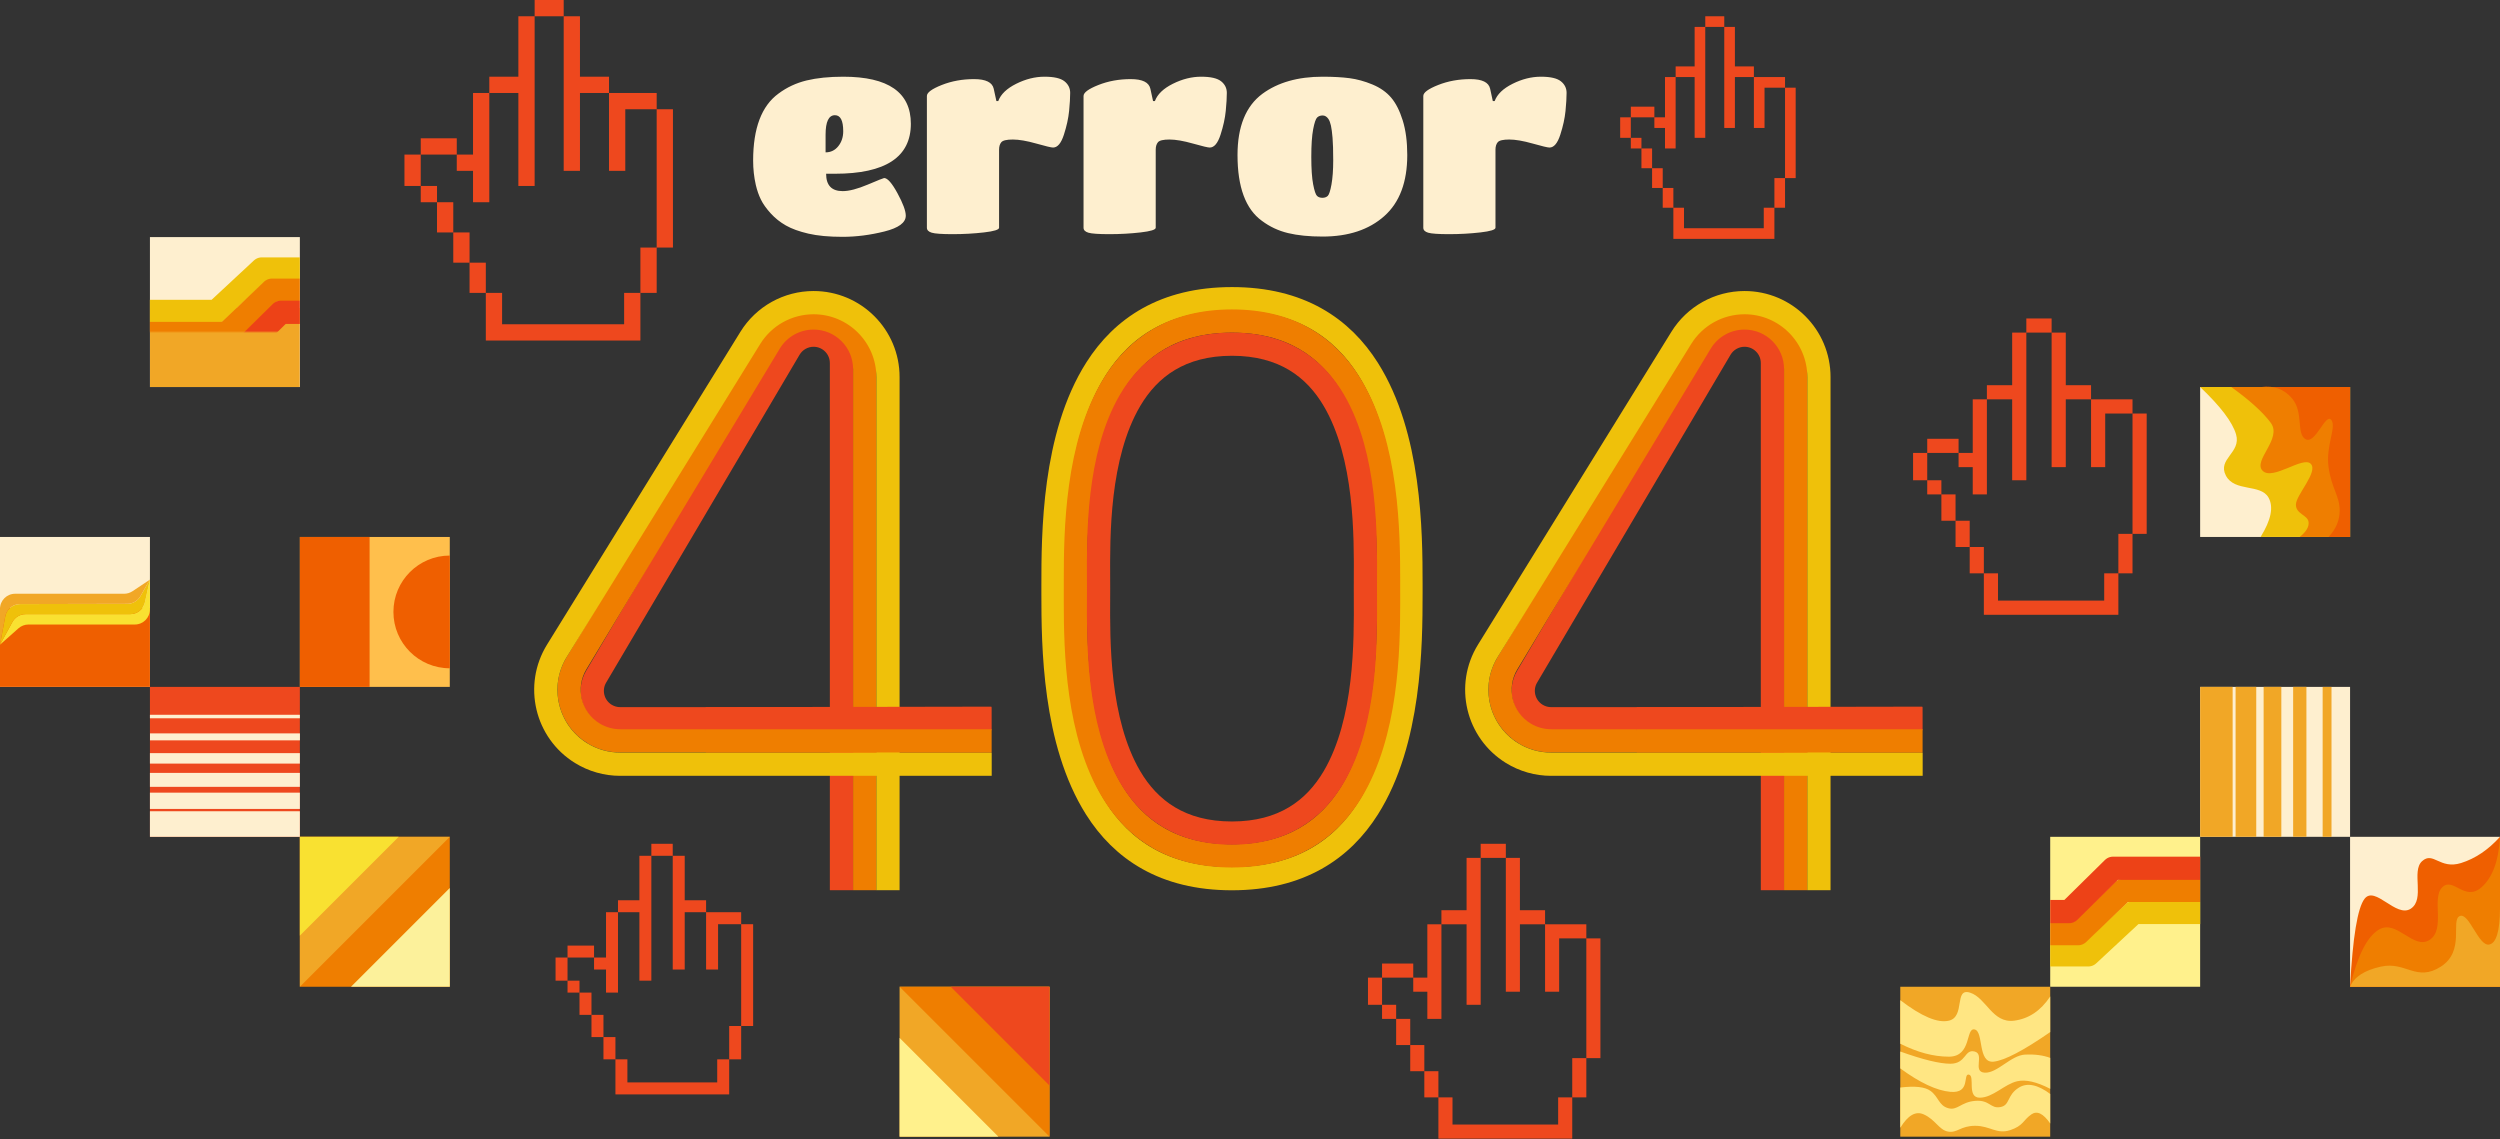 <?xml version="1.0" encoding="UTF-8"?>
<svg width="2151px" height="980px" viewBox="0 0 2151 980" version="1.1" xmlns="http://www.w3.org/2000/svg" xmlns:xlink="http://www.w3.org/1999/xlink">
    <rect x="0" y="0" width="2151" height="980" fill="#333333" stroke="none"/>
    <title>error404</title>
    <defs>
        <rect id="path-1" x="0" y="0" width="129" height="129"></rect>
        <rect id="path-3" x="0" y="0" width="129" height="129"></rect>
    </defs>
    <g id="sketch" stroke="none" stroke-width="1" fill="none" fill-rule="evenodd">
        <g id="Landing-page-Copy-2" transform="translate(-166, -402)">
            <g id="error404" transform="translate(166, 402)">
                <g id="Group-21" transform="translate(1893, 332.681)">
                    <rect id="Rectangle-Copy-54" fill="#FEEFCF" x="0" y="0.319" width="129" height="129"></rect>
                    <path d="M0,0.319 C17.547,16.96 27.853,30.555 30.917,41.104 C35.512,56.928 14.697,62.012 22.108,76.44 C29.519,90.869 51.994,83.353 58.806,95.403 C63.348,103.436 61.08,114.741 52.002,129.319 L129,129.319 L129,0.319 L0,0.319 Z" id="Path-15-Copy" fill="#EFC10A"></path>
                    <path d="M26.774,0.319 C42.586,11.664 53.903,21.909 60.725,31.053 C70.959,44.769 45.131,63.52 53.732,72.339 C62.333,81.157 88.395,59.535 95.142,66.34 C101.889,73.146 82.723,92.867 82.414,101.268 C82.105,109.67 92.591,110.278 93.298,116.504 C93.769,120.655 91.203,124.927 85.599,129.319 L129,129.319 L129,0.319 L26.774,0.319 Z" id="Path-16-Copy" fill="#EF7E00"></path>
                    <path d="M52.647,0.319 L129,0.319 L129,129.319 L110.457,129.319 C116.856,122.598 120.056,115.007 120.056,106.547 C120.056,93.856 112.923,87.438 110.457,68.987 C107.992,50.536 117.672,34.456 112.754,28.518 C107.836,22.581 99.159,49.817 90.795,45.251 C82.431,40.685 89.264,22.109 79.115,10.155 C72.349,2.185 63.527,-1.093 52.647,0.319 Z" id="Path-17-Copy" fill="#EF5F00"></path>
                </g>
                <g id="Group-19" transform="translate(258, 462)">
                    <rect id="Rectangle-Copy-55" fill="#FFBF4C" x="-4.54747351e-13" y="0" width="129" height="129"></rect>
                    <rect id="Rectangle-Copy-56" fill="#EF5F00" x="-4.54747351e-13" y="0" width="60" height="129"></rect>
                    <path d="M129,113 C129,113 129,16 129,16 C102.214,16 80.5,37.714 80.5,64.5 C80.5,91.286 102.214,113 129,113 Z" id="Oval-Copy-13" fill="#EF5F00"></path>
                </g>
                <g id="Group-18-Copy" transform="translate(258, 720)">
                    <rect id="Rectangle-Copy-20" fill="#EF7E00" x="0" y="0" width="129" height="129"></rect>
                    <polygon id="Rectangle" fill="#F1A726" points="0 0 129 0 0 129"></polygon>
                    <polygon id="Rectangle" fill="#F9E131" points="0 0 85 0 0 85"></polygon>
                    <polygon id="Rectangle" fill="#FCF19B" transform="translate(86.5, 86.5) scale(-1, -1) translate(-86.5, -86.5) " points="44 44 129 44 44 129"></polygon>
                </g>
                <g id="Group-16-Copy" transform="translate(129, 591)">
                    <rect id="Rectangle-Copy-20" fill="#EE481E" x="0" y="0" width="129" height="129"></rect>
                    <rect id="Rectangle-Copy-8" fill="#FEEFCF" x="0" y="107" width="129" height="22"></rect>
                    <rect id="Rectangle-Copy-9" fill="#FEEFCF" x="0" y="91" width="129" height="14"></rect>
                    <rect id="Rectangle-Copy-10" fill="#FEEFCF" x="0" y="74" width="129" height="12"></rect>
                    <rect id="Rectangle-Copy-11" fill="#FEEFCF" x="0" y="57" width="129" height="9"></rect>
                    <rect id="Rectangle-Copy-12" fill="#FEEFCF" x="0.052" y="40" width="129" height="6"></rect>
                    <rect id="Rectangle-Copy-13" fill="#FEEFCF" x="0" y="24" width="129" height="3"></rect>
                </g>
                <g id="Group-15-Copy" transform="translate(0, 462)">
                    <rect id="Rectangle-Copy-20" fill="#FEEFCF" x="0" y="0" width="129" height="129"></rect>
                    <rect id="Rectangle" fill="#EF5F00" x="0" y="61" width="129" height="68"></rect>
                    <path d="M0,92.688 L15.899,78.606 C18.276,76.5 21.342,75.337 24.518,75.337 L116,75.337 C123.18,75.337 129,69.517 129,62.337 L129,36.688 L129,36.688 L124.688,56.226 C123.373,62.183 118.094,66.424 111.994,66.424 L22.047,66.424 C17.29,66.424 12.913,69.022 10.635,73.197 L0,92.688 L0,92.688 Z" id="Path-8" fill="#F9E131"></path>
                    <path d="M0,92.688 L10.635,73.201 C12.913,69.026 17.29,66.429 22.046,66.429 L111.993,66.429 C118.094,66.429 123.373,62.187 124.688,56.23 L129,36.688 L129,36.688 L120.781,51.005 C118.468,55.034 114.182,57.522 109.537,57.533 L17.279,57.75 C11.028,57.765 5.673,62.225 4.529,68.37 L0,92.688 L0,92.688 Z" id="Path-8-Copy" fill="#EFC10A"></path>
                    <path d="M0,92.688 L4.529,68.37 C5.673,62.225 11.028,57.765 17.279,57.75 L109.537,57.533 C114.182,57.522 118.468,55.034 120.781,51.005 L129,36.688 L129,36.688 L113.998,46.682 C111.863,48.104 109.355,48.862 106.791,48.862 L13,48.862 C5.82,48.862 2.6734538e-15,54.683 0,61.862 L0,92.688 L0,92.688 Z" id="Path-8-Copy-2" fill="#F1A726"></path>
                </g>
                <g id="Group-Copy-5" transform="translate(129, 204)">
                    <mask id="mask-2" fill="white">
                        <use xlink:href="#path-1"></use>
                    </mask>
                    <use id="Mask" fill="#FEEFCF" xlink:href="#path-1"></use>
                    <rect id="Rectangle" fill="#F1A726" mask="url(#mask-2)" x="0" y="61" width="129" height="68"></rect>
                    <g id="Group-Copy-2" mask="url(#mask-2)" stroke-linejoin="round" stroke-width="20">
                        <g transform="translate(-44.5, 27.438)">
                            <polyline id="Path-2" stroke="#EFC10A" points="1.13686838e-12 36.5 101.5 36.5 140.761 0 195.631 0"></polyline>
                            <polyline id="Path-2-Copy" stroke="#EF7E00" points="3.95532265e-15 55.5 110.571 55.5 149.519 18.25 195.631 18.25"></polyline>
                            <polyline id="Path-2-Copy-2" stroke="#ED4217" points="1.19556451e-12 74.5 119.412 74.5 157.226 37.25 195.631 37.25"></polyline>
                        </g>
                    </g>
                </g>
                <g id="Group-Copy-6" transform="translate(1828.5, 784.5) rotate(-180) translate(-1828.5, -784.5) translate(1764, 720)">
                    <mask id="mask-4" fill="white">
                        <use xlink:href="#path-3"></use>
                    </mask>
                    <use id="Mask" fill="#FFF18C" xlink:href="#path-3"></use>
                    <g id="Group-Copy-2" mask="url(#mask-4)" stroke-linejoin="round" stroke-width="20">
                        <g transform="translate(-44.5, 27.438)">
                            <polyline id="Path-2" stroke="#EFC10A" points="1.13686838e-12 36.5 101.5 36.5 140.761 0 195.631 0"></polyline>
                            <polyline id="Path-2-Copy" stroke="#EF7E00" points="3.95532265e-15 55.5 110.571 55.5 149.519 18.25 195.631 18.25"></polyline>
                            <polyline id="Path-2-Copy-2" stroke="#ED4217" points="1.19556451e-12 74.5 119.412 74.5 157.226 37.25 195.631 37.25"></polyline>
                        </g>
                    </g>
                </g>
                <g id="Group-13-Copy" transform="translate(2022, 720)">
                    <rect id="Rectangle-Copy-20" fill="#FEEFCF" x="0" y="0" width="129" height="129"></rect>
                    <path d="M0,129 C2.299,86.28 6.462,61.045 12.49,53.294 C21.532,41.667 39.641,70.075 52.224,61.849 C64.808,53.622 52.388,29.654 61.98,20.94 C71.573,12.226 77.159,28.284 95.473,22.562 C107.682,18.747 118.858,11.227 129,0 L129,129 L0,129 Z" id="Path-7" fill="#EF5F00"></path>
                    <path d="M129,129 L0,129 C6.403,102.185 14.705,85.773 24.906,79.762 C40.207,70.746 54.68,97.862 68.533,88.617 C82.387,79.372 69.859,53.018 79.223,43.515 C88.588,34.013 98.576,56.107 112.98,43.515 C122.582,35.121 127.922,20.616 129,0 L129,129 Z" id="Path-5" fill="#EF7E00"></path>
                    <path d="M0,129 C3.435,120.609 12.285,114.832 26.551,111.667 C47.949,106.92 57.045,125.19 78.131,111.667 C99.217,98.144 86.295,71.875 94.306,68.215 C102.317,64.554 110.476,94.377 119.652,92.694 C125.769,91.571 128.885,81.29 129,61.849 L129,129 L0,129 Z" id="Path-6" fill="#F1A726"></path>
                </g>
                <g id="Group-14-Copy-6" transform="translate(1635, 849)">
                    <rect id="Rectangle-Copy-20" fill="#F1A726" x="0" y="0" width="129" height="129"></rect>
                    <path d="M-2.27373675e-13,11.536 C18.323,25.583 32.273,31.467 41.849,29.187 C56.213,25.768 45.994,0.594 60.042,5.082 C74.09,9.569 79.144,31.612 97.979,29.187 C110.537,27.571 120.877,20.63 129,8.366 L129,38.995 C106.016,54.894 89.817,63.377 80.403,64.441 C66.282,66.038 72.01,38.584 63.996,36.743 C55.982,34.903 61.745,60.161 41.849,60.161 C28.585,60.161 14.635,56.441 -2.27373675e-13,49 L-2.27373675e-13,11.536 Z" id="Path-12" fill="#FFE683"></path>
                    <path d="M0,55.732 C19.562,62.737 33.93,66.24 43.102,66.24 C56.861,66.24 55.08,53.412 63.996,55.732 C72.912,58.053 61.688,73.26 72.598,73.916 C83.509,74.572 95.143,58.863 107.598,58.353 C115.902,58.012 123.036,58.965 129,61.211 L129,87.829 C117.38,81.804 107.906,79.631 100.579,81.312 C89.589,83.832 79.723,95.452 68.343,95.452 C56.964,95.452 64.565,76.7 59.062,75.604 C53.56,74.507 60.907,92.038 43.102,90.421 C31.232,89.343 16.865,82.616 0,70.24 L0,55.732 Z" id="Path-13" fill="#FFE683"></path>
                    <path d="M129,92.242 C118.205,84.181 109.248,82.344 102.129,86.731 C91.45,93.313 94.746,101.919 86.126,103.521 C77.507,105.123 77.018,97.15 64.5,98.172 C51.982,99.195 49.26,106.795 41.155,104.47 C33.051,102.145 33.001,94.672 25.913,89.55 C21.187,86.134 12.549,85.195 0,86.731 L0,121.391 C6.555,110.593 13.267,106.728 20.137,109.797 C30.44,114.399 33.265,123.228 41.155,124.626 C49.045,126.023 51.774,119.638 64.5,119.638 C77.226,119.638 82.946,127.152 94.45,123.395 C105.954,119.638 105.535,114.86 112.808,109.797 C117.657,106.421 123.054,109.037 129,117.644 L129,92.242 Z" id="Path-14" fill="#FFE683"></path>
                </g>
                <g id="Group-17-Copy" transform="translate(1893, 590.974)">
                    <rect id="Rectangle-Copy-20" fill="#FEEFCF" x="0" y="0.026" width="129" height="129"></rect>
                    <path d="M121,93.093 L121,121.026 L-8,121.026 L-8,93.093 L121,93.093 Z M121,72.779 L121,90.554 L-8,90.554 L-8,72.779 L121,72.779 Z M121,51.194 L121,66.43 L-8,66.43 L-8,51.194 L121,51.194 Z M121,29.61 L121,41.037 L-8,41.037 L-8,29.61 L121,29.61 Z M121.052,8.026 L121.052,15.644 L-7.948,15.644 L-7.948,8.026 L121.052,8.026 Z" id="Combined-Shape" fill="#F1A726" transform="translate(56.526, 64.526) rotate(-270) translate(-56.526, -64.526) "></path>
                </g>
                <g id="Group-9-Copy-4" transform="translate(838.5, 913.5) scale(-1, 1) translate(-838.5, -913.5) translate(774, 849)">
                    <rect id="Rectangle-Copy-33" fill="#F1A726" x="0" y="0" width="129" height="129"></rect>
                    <polygon id="Rectangle-Copy-46" fill="#EF7E00" points="0 0 129 0 0 129"></polygon>
                    <polygon id="Rectangle-Copy-47" fill="#EE481E" points="0 0 85 0 0 85"></polygon>
                    <polygon id="Rectangle-Copy-48" fill="#FFF18C" transform="translate(86.5, 86.5) scale(-1, -1) translate(-86.5, -86.5) " points="44 44 129 44 44 129"></polygon>
                </g>
                <g id="4" transform="translate(1219.813, 99.163)" stroke-linejoin="round" stroke-width="20">
                    <path d="M305.187,666.742 L305.187,213.203 C305.187,199.948 294.442,189.203 281.187,189.203 C272.694,189.203 264.833,193.692 260.517,201.007 L94.1,483.062 C87.364,494.478 91.158,509.193 102.574,515.928 C106.268,518.108 110.479,519.258 114.769,519.258 L434.187,519.274 L434.187,519.274" id="Path-18" stroke="#EE481E"></path>
                    <path d="M325.187,666.742 L325.187,218.406 C325.187,194.106 305.488,174.406 281.187,174.406 C265.767,174.406 251.473,182.478 243.509,195.683 L77.135,471.551 C64.585,492.36 71.28,519.403 92.089,531.953 C98.947,536.089 106.804,538.274 114.813,538.274 L434.187,538.274 L434.187,538.274" id="Path-18" stroke="#EF7E00"></path>
                    <path d="M345.187,666.742 L345.187,225.234 C345.187,189.888 316.534,161.234 281.187,161.234 C259.009,161.234 238.412,172.716 226.75,191.58 L60.371,460.709 C41.784,490.774 51.089,530.214 81.154,548.8 C91.266,555.051 102.92,558.363 114.808,558.363 L434.453,558.363 L434.453,558.363" id="Path-18" stroke="#EFC10A"></path>
                    <line x1="188.453" y1="519.274" x2="434.187" y2="518.837" id="Path-18-Copy" stroke="#EE481E"></line>
                    <line x1="188.453" y1="538.274" x2="434.187" y2="538.274" id="Path-18" stroke="#EF7E00"></line>
                </g>
                <g id="0" transform="translate(896, 247)" stroke-width="20">
                    <path d="M164,10 C222.497,10 258.767,35.205 281.066,70.488 C317.366,127.927 317.995,210.354 318,255.427 L318,263.573 C317.995,308.642 317.366,391.032 281.069,448.466 C258.77,483.751 222.497,508.968 163.994,509.003 C105.503,509.036 69.235,483.842 46.938,448.56 C10.634,391.114 10.005,308.65 10,263.574 L10,259.501 L10,257.264 C10.01,212.529 10.125,128.227 47.26,69.976 C69.583,34.957 105.787,10 164,10 Z" id="Oval" stroke="#EFC10A"></path>
                    <path d="M164,29.229 C214.645,29.229 246.197,51.753 265.71,83.322 C298.299,136.046 298.716,212.299 298.725,253.37 L298.724,257.519 L298.724,259.5 C298.724,260.731 298.725,262.002 298.726,263.31 C298.727,264.925 298.729,266.6 298.73,268.33 L298.73,270.966 C298.705,312.911 297.33,384.517 266.444,434.898 C246.973,466.661 215.251,489.355 163.994,489.384 C112.748,489.413 81.03,466.74 61.561,434.98 C30.67,384.59 29.295,312.925 29.27,270.968 L29.27,268.331 C29.271,266.6 29.273,264.925 29.274,263.31 C29.275,262.002 29.276,260.731 29.276,259.5 L29.276,258.517 L29.276,258.517 L29.276,257.519 L29.275,252.131 C29.296,210.776 30.027,135.519 62.29,83.322 C81.803,51.753 113.355,29.229 164,29.229 Z" id="Oval" stroke="#EF7E00"></path>
                    <path d="M164,49.109 C208.003,49.109 235.097,69.232 251.646,97.412 C279.78,145.32 278.986,214.737 278.81,251.594 C278.796,254.409 278.784,257.043 278.784,259.473 C278.784,261.863 278.796,264.449 278.808,267.211 C278.979,304.018 279.76,373.477 251.613,421.43 C235.063,449.627 207.976,469.776 163.995,469.801 C120.021,469.824 92.939,449.693 76.391,421.5 C48.24,373.539 49.021,304.027 49.192,267.211 C49.204,264.449 49.216,261.863 49.216,259.473 C49.216,257.043 49.204,254.409 49.19,251.594 C49.014,214.737 48.22,145.32 76.354,97.412 C92.903,69.232 119.997,49.109 164,49.109 Z" id="Oval" stroke="#EE481E"></path>
                </g>
                <g id="4" transform="translate(418.813, 99.163)" stroke-linejoin="round" stroke-width="20">
                    <path d="M305.187,666.742 L305.187,213.203 C305.187,199.948 294.442,189.203 281.187,189.203 C272.694,189.203 264.833,193.692 260.517,201.007 L94.1,483.062 C87.364,494.478 91.158,509.193 102.574,515.928 C106.268,518.108 110.479,519.258 114.769,519.258 L434.187,519.274 L434.187,519.274" id="Path-18" stroke="#EE481E"></path>
                    <path d="M325.187,666.742 L325.187,218.406 C325.187,194.106 305.488,174.406 281.187,174.406 C265.767,174.406 251.473,182.478 243.509,195.683 L77.135,471.551 C64.585,492.36 71.28,519.403 92.089,531.953 C98.947,536.089 106.804,538.274 114.813,538.274 L434.187,538.274 L434.187,538.274" id="Path-18" stroke="#EF7E00"></path>
                    <path d="M345.187,666.742 L345.187,225.234 C345.187,189.888 316.534,161.234 281.187,161.234 C259.009,161.234 238.412,172.716 226.75,191.58 L60.371,460.709 C41.784,490.774 51.089,530.214 81.154,548.8 C91.266,555.051 102.92,558.363 114.808,558.363 L434.453,558.363 L434.453,558.363" id="Path-18" stroke="#EFC10A"></path>
                    <line x1="188.453" y1="519.274" x2="434.187" y2="518.837" id="Path-18-Copy" stroke="#EE481E"></line>
                    <line x1="188.453" y1="538.274" x2="434.187" y2="538.274" id="Path-18" stroke="#EF7E00"></line>
                </g>
                <path d="M432,252 L432,279 L537,279 L537,252 L551,252 L551,293 L418,293 L418,252 L432,252 Z M418,226 L418,252 L404,252 L404,226 L418,226 Z M565,213 L565,252 L551,252 L551,213 L565,213 Z M404,200 L404,226 L390,226 L390,200 L404,200 Z M579,94 L579,213 L565,213 L565,94 L579,94 Z M390,174 L390,200 L376,200 L376,174 L390,174 Z M376,160 L376,174 L362,174 L362,160 L376,160 Z M460,14 L460,160 L446,160 L446,80 L421,80 L421,174 L407,174 L407,147 L393,147 L393,133 L407,133 L407,80 L421,80 L421,66 L446,66 L446,14 L460,14 Z M362,133 L362,160 L348,160 L348,133 L362,133 Z M499,14 L499,66 L524,66 L524,80 L499,80 L499,147 L485,147 L485,14 L499,14 Z M565,80 L565,94 L538,94 L538,147 L524,147 L524,80 L565,80 Z M393,119 L393,133 L362,133 L362,119 L393,119 Z M485,0 L485,14 L460,14 L460,0 L485,0 Z" id="fuck" fill="#EE481E"></path>
                <path d="M1249.727,944.182 L1249.727,967.558 L1340.636,967.558 L1340.636,944.182 L1352.758,944.182 L1352.758,979.68 L1237.606,979.68 L1237.606,944.182 L1249.727,944.182 Z M1237.606,921.671 L1237.606,944.182 L1225.485,944.182 L1225.485,921.671 L1237.606,921.671 Z M1364.879,910.416 L1364.879,944.182 L1352.758,944.182 L1352.758,910.416 L1364.879,910.416 Z M1225.485,899.16 L1225.485,921.671 L1213.364,921.671 L1213.364,899.16 L1225.485,899.16 Z M1377,807.385 L1377,910.416 L1364.879,910.416 L1364.879,807.385 L1377,807.385 Z M1213.364,876.649 L1213.364,899.16 L1201.242,899.16 L1201.242,876.649 L1213.364,876.649 Z M1201.242,864.528 L1201.242,876.649 L1189.121,876.649 L1189.121,864.528 L1201.242,864.528 Z M1273.97,738.121 L1273.97,864.528 L1261.848,864.528 L1261.848,795.264 L1240.203,795.264 L1240.203,876.649 L1228.082,876.649 L1228.082,853.273 L1215.961,853.273 L1215.961,841.152 L1228.082,841.152 L1228.082,795.264 L1240.203,795.264 L1240.203,783.143 L1261.848,783.143 L1261.848,738.121 L1273.97,738.121 Z M1189.121,841.152 L1189.121,864.528 L1177,864.528 L1177,841.152 L1189.121,841.152 Z M1307.736,738.121 L1307.736,783.143 L1329.381,783.143 L1329.381,795.264 L1307.736,795.264 L1307.736,853.273 L1295.615,853.273 L1295.615,738.121 L1307.736,738.121 Z M1364.879,795.264 L1364.879,807.385 L1341.502,807.385 L1341.502,853.273 L1329.381,853.273 L1329.381,795.264 L1364.879,795.264 Z M1215.961,829.03 L1215.961,841.152 L1189.121,841.152 L1189.121,829.03 L1215.961,829.03 Z M1295.615,726 L1295.615,738.121 L1273.97,738.121 L1273.97,726 L1295.615,726 Z" id="fuck" fill="#EE481E"></path>
                <path d="M1448.909,178.727 L1448.909,196.376 L1517.545,196.376 L1517.545,178.727 L1526.697,178.727 L1526.697,205.528 L1439.758,205.528 L1439.758,178.727 L1448.909,178.727 Z M1439.758,161.732 L1439.758,178.727 L1430.606,178.727 L1430.606,161.732 L1439.758,161.732 Z M1535.848,153.234 L1535.848,178.727 L1526.697,178.727 L1526.697,153.234 L1535.848,153.234 Z M1430.606,144.736 L1430.606,161.732 L1421.455,161.732 L1421.455,144.736 L1430.606,144.736 Z M1545,75.446 L1545,153.234 L1535.848,153.234 L1535.848,75.446 L1545,75.446 Z M1421.455,127.74 L1421.455,144.736 L1412.303,144.736 L1412.303,127.74 L1421.455,127.74 Z M1412.303,118.589 L1412.303,127.74 L1403.152,127.74 L1403.152,118.589 L1412.303,118.589 Z M1467.212,23.152 L1467.212,118.589 L1458.061,118.589 L1458.061,66.294 L1441.719,66.294 L1441.719,127.74 L1432.567,127.74 L1432.567,110.091 L1423.416,110.091 L1423.416,100.939 L1432.567,100.939 L1432.567,66.294 L1441.719,66.294 L1441.719,57.143 L1458.061,57.143 L1458.061,23.152 L1467.212,23.152 Z M1403.152,100.939 L1403.152,118.589 L1394,118.589 L1394,100.939 L1403.152,100.939 Z M1492.706,23.152 L1492.706,57.143 L1509.048,57.143 L1509.048,66.294 L1492.706,66.294 L1492.706,110.091 L1483.554,110.091 L1483.554,23.152 L1492.706,23.152 Z M1535.848,66.294 L1535.848,75.446 L1518.199,75.445 L1518.199,110.091 L1509.048,110.091 L1509.048,66.294 L1535.848,66.294 Z M1423.416,91.788 L1423.416,100.939 L1403.152,100.939 L1403.152,91.788 L1423.416,91.788 Z M1483.554,14 L1483.554,23.152 L1467.212,23.152 L1467.212,14 L1483.554,14 Z" id="fuck" fill="#EE481E"></path>
                <path d="M1719.091,493.273 L1719.09,516.766 L1810.454,516.766 L1810.455,493.273 L1822.636,493.273 L1822.636,528.948 L1706.909,528.948 L1706.909,493.273 L1719.091,493.273 Z M1706.909,470.649 L1706.909,493.273 L1694.727,493.273 L1694.727,470.649 L1706.909,470.649 Z M1834.818,459.338 L1834.818,493.273 L1822.636,493.273 L1822.636,459.338 L1834.818,459.338 Z M1694.727,448.026 L1694.727,470.649 L1682.545,470.649 L1682.545,448.026 L1694.727,448.026 Z M1847,355.792 L1847,459.338 L1834.818,459.338 L1834.818,355.792 L1847,355.792 Z M1682.545,425.403 L1682.545,448.026 L1670.364,448.026 L1670.364,425.403 L1682.545,425.403 Z M1670.364,413.221 L1670.364,425.403 L1658.182,425.403 L1658.182,413.221 L1670.364,413.221 Z M1743.455,286.182 L1743.455,413.221 L1731.273,413.221 L1731.273,343.61 L1709.519,343.61 L1709.519,425.403 L1697.338,425.403 L1697.338,401.909 L1685.156,401.909 L1685.156,389.727 L1697.338,389.727 L1697.338,343.61 L1709.519,343.61 L1709.519,331.429 L1731.273,331.429 L1731.273,286.182 L1743.455,286.182 Z M1658.182,389.727 L1658.182,413.221 L1646,413.221 L1646,389.727 L1658.182,389.727 Z M1777.39,286.182 L1777.39,331.429 L1799.143,331.429 L1799.143,343.61 L1777.39,343.61 L1777.39,401.909 L1765.208,401.909 L1765.208,286.182 L1777.39,286.182 Z M1834.818,343.61 L1834.818,355.792 L1811.324,355.792 L1811.325,401.909 L1799.143,401.909 L1799.143,343.61 L1834.818,343.61 Z M1685.156,377.545 L1685.156,389.727 L1658.182,389.727 L1658.182,377.545 L1685.156,377.545 Z M1765.208,274 L1765.208,286.182 L1743.455,286.182 L1743.455,274 L1765.208,274 Z" id="fuck" fill="#EE481E"></path>
                <path d="M539.818,911.455 L539.818,931.324 L617.09,931.324 L617.091,911.455 L627.394,911.455 L627.394,941.628 L529.515,941.628 L529.515,911.455 L539.818,911.455 Z M529.515,892.32 L529.515,911.455 L519.212,911.455 L519.212,892.32 L529.515,892.32 Z M637.697,882.753 L637.697,911.455 L627.394,911.455 L627.394,882.753 L637.697,882.753 Z M519.212,873.186 L519.212,892.32 L508.909,892.32 L508.909,873.186 L519.212,873.186 Z M648,795.177 L648,882.753 L637.697,882.753 L637.697,795.177 L648,795.177 Z M508.909,854.052 L508.909,873.186 L498.606,873.186 L498.606,854.052 L508.909,854.052 Z M498.606,843.749 L498.606,854.052 L488.303,854.052 L488.303,843.749 L498.606,843.749 Z M560.424,736.303 L560.424,843.749 L550.121,843.749 L550.121,784.874 L531.723,784.874 L531.723,854.052 L521.42,854.052 L521.42,834.182 L511.117,834.182 L511.117,823.879 L521.42,823.879 L521.42,784.874 L531.723,784.874 L531.723,774.571 L550.121,774.571 L550.121,736.303 L560.424,736.303 Z M488.303,823.879 L488.303,843.749 L478,843.749 L478,823.879 L488.303,823.879 Z M589.126,736.303 L589.126,774.571 L607.524,774.571 L607.524,784.874 L589.126,784.874 L589.126,834.182 L578.823,834.182 L578.823,736.303 L589.126,736.303 Z M637.697,784.874 L637.697,795.177 L617.826,795.177 L617.827,834.182 L607.524,834.182 L607.524,784.874 L637.697,784.874 Z M511.117,813.576 L511.117,823.879 L488.303,823.879 L488.303,813.576 L511.117,813.576 Z M578.823,726 L578.823,736.303 L560.424,736.303 L560.424,726 L578.823,726 Z" id="fuck" fill="#EE481E"></path>
                <path d="M725.51,66 C764.301,66 783.7,79.494 783.7,106.48 C783.7,135.155 761.926,149.49 718.38,149.49 L710.79,149.49 C710.79,159.459 715.541,164.44 725.05,164.44 C730.57,164.44 737.775,162.564 746.67,158.805 C755.56,155.05 760.24,153.17 760.7,153.17 C763.611,153.17 767.445,157.54 772.2,166.28 C776.951,175.02 779.33,181.46 779.33,185.6 C779.33,191.58 773.195,196.105 760.93,199.17 C748.661,202.236 736.665,203.77 724.934,203.77 C713.205,203.77 703.391,202.85 695.495,201.01 C687.596,199.17 681.156,196.834 676.175,193.995 C671.19,191.16 666.82,187.67 663.065,183.53 C659.306,179.39 656.51,175.444 654.67,171.685 C652.83,167.93 651.371,163.75 650.3,159.15 C648.766,152.405 648,145.429 648,138.22 C648,110.315 655.281,91.07 669.85,80.49 C677.056,75.124 685.105,71.369 694,69.22 C702.891,67.075 713.395,66 725.51,66 Z M1137.899,66 C1146.945,66 1154.688,66.424 1161.129,67.265 C1167.569,68.109 1174.123,69.91 1180.793,72.67 C1187.464,75.43 1192.829,79.189 1196.893,83.94 C1200.955,88.694 1204.29,95.249 1206.899,103.605 C1209.504,111.964 1210.809,121.89 1210.809,133.39 C1210.809,156.699 1204.214,174.215 1191.028,185.945 C1177.84,197.675 1160.13,203.54 1137.899,203.54 C1126.399,203.54 1116.508,202.541 1108.228,200.55 C1099.949,198.559 1092.435,195.03 1085.688,189.97 C1071.735,179.85 1064.758,160.99 1064.758,133.39 C1064.758,108.859 1071.889,91.3 1086.149,80.72 C1099.489,70.909 1116.739,66 1137.899,66 Z M898.701,66 C906.826,66 912.537,67.305 915.835,69.91 C919.13,72.519 920.78,75.854 920.78,79.915 C920.78,83.98 920.471,89.155 919.861,95.44 C919.246,101.729 917.75,108.55 915.375,115.91 C912.996,123.27 909.891,126.95 906.061,126.95 C904.525,126.95 899.696,125.8 891.571,123.5 C883.442,121.2 876.736,120.05 871.446,120.05 C866.155,120.05 862.856,120.819 861.556,122.35 C860.25,123.885 859.601,126.03 859.601,128.79 L859.601,195.95 C859.601,197.639 855.266,198.98 846.606,199.975 C837.941,200.974 828.971,201.47 819.696,201.47 C810.415,201.47 804.4,201.05 801.64,200.205 C798.88,199.364 797.5,197.945 797.5,195.95 L797.5,82.56 C797.5,79.649 801.755,76.505 810.265,73.13 C818.775,69.759 828.051,68.07 838.095,68.07 C848.135,68.07 853.771,70.83 855,76.35 L857.299,86.93 L858.91,86.93 C861.056,81.105 866.192,76.16 874.321,72.095 C882.446,68.034 890.572,66 898.701,66 Z M1033.48,66 C1041.605,66 1047.316,67.305 1050.614,69.91 C1053.91,72.519 1055.56,75.854 1055.56,79.915 C1055.56,83.98 1055.25,89.155 1054.64,95.44 C1054.026,101.729 1052.53,108.55 1050.154,115.91 C1047.776,123.27 1044.671,126.95 1040.84,126.95 C1039.305,126.95 1034.475,125.8 1026.35,123.5 C1018.221,121.2 1011.515,120.05 1006.225,120.05 C1000.935,120.05 997.636,120.819 996.335,122.35 C995.03,123.885 994.38,126.03 994.38,128.79 L994.38,195.95 C994.38,197.639 990.046,198.98 981.385,199.975 C972.72,200.974 963.75,201.47 954.475,201.47 C945.195,201.47 939.18,201.05 936.42,200.205 C933.659,199.364 932.279,197.945 932.279,195.95 L932.279,82.56 C932.279,79.649 936.534,76.505 945.045,73.13 C953.555,69.759 962.83,68.07 972.874,68.07 C982.915,68.07 988.551,70.83 989.779,76.35 L992.079,86.93 L993.69,86.93 C995.835,81.105 1000.971,76.16 1009.1,72.095 C1017.225,68.034 1025.351,66 1033.48,66 Z M1325.809,66 C1333.934,66 1339.645,67.305 1342.943,69.91 C1346.239,72.519 1347.889,75.854 1347.889,79.915 C1347.889,83.98 1347.579,89.155 1346.969,95.44 C1346.355,101.729 1344.859,108.55 1342.483,115.91 C1340.105,123.27 1337,126.95 1333.169,126.95 C1331.634,126.95 1326.804,125.8 1318.679,123.5 C1310.55,121.2 1303.844,120.05 1298.554,120.05 C1293.264,120.05 1289.965,120.819 1288.664,122.35 C1287.359,123.885 1286.709,126.03 1286.709,128.79 L1286.709,195.95 C1286.709,197.639 1282.375,198.98 1273.714,199.975 C1265.049,200.974 1256.079,201.47 1246.804,201.47 C1237.524,201.47 1231.509,201.05 1228.749,200.205 C1225.988,199.364 1224.608,197.945 1224.608,195.95 L1224.608,82.56 C1224.608,79.649 1228.863,76.505 1237.374,73.13 C1245.884,69.759 1255.159,68.07 1265.203,68.07 C1275.244,68.07 1280.88,70.83 1282.108,76.35 L1284.408,86.93 L1286.019,86.93 C1288.164,81.105 1293.3,76.16 1301.429,72.095 C1309.554,68.034 1317.68,66 1325.809,66 Z M1138.014,99.35 C1136.094,99.35 1134.524,99.925 1133.299,101.075 C1132.07,102.225 1130.919,105.599 1129.849,111.195 C1128.774,116.794 1128.239,124.729 1128.239,135 C1128.239,145.274 1128.774,153.17 1129.849,158.69 C1130.919,164.21 1132.034,167.509 1133.184,168.58 C1134.333,169.654 1135.864,170.19 1137.784,170.19 C1139.699,170.19 1141.234,169.654 1142.383,168.58 C1143.534,167.509 1144.604,164.21 1145.603,158.69 C1146.6,153.17 1147.099,146.234 1147.099,137.875 C1147.099,129.519 1146.905,123.079 1146.524,118.555 C1146.139,114.034 1145.679,110.544 1145.143,108.09 C1144.604,105.639 1143.879,103.72 1142.958,102.34 C1141.579,100.349 1139.929,99.35 1138.014,99.35 Z M718.38,99.12 C713.011,99.12 710.33,104.719 710.33,115.91 L710.33,131.09 C714.775,131.09 718.416,129.329 721.255,125.8 C724.091,122.275 725.51,117.98 725.51,112.92 C725.51,103.72 723.131,99.12 718.38,99.12 Z" id="error" fill="#FEEFCF"></path>
            </g>
        </g>
    </g>
</svg>